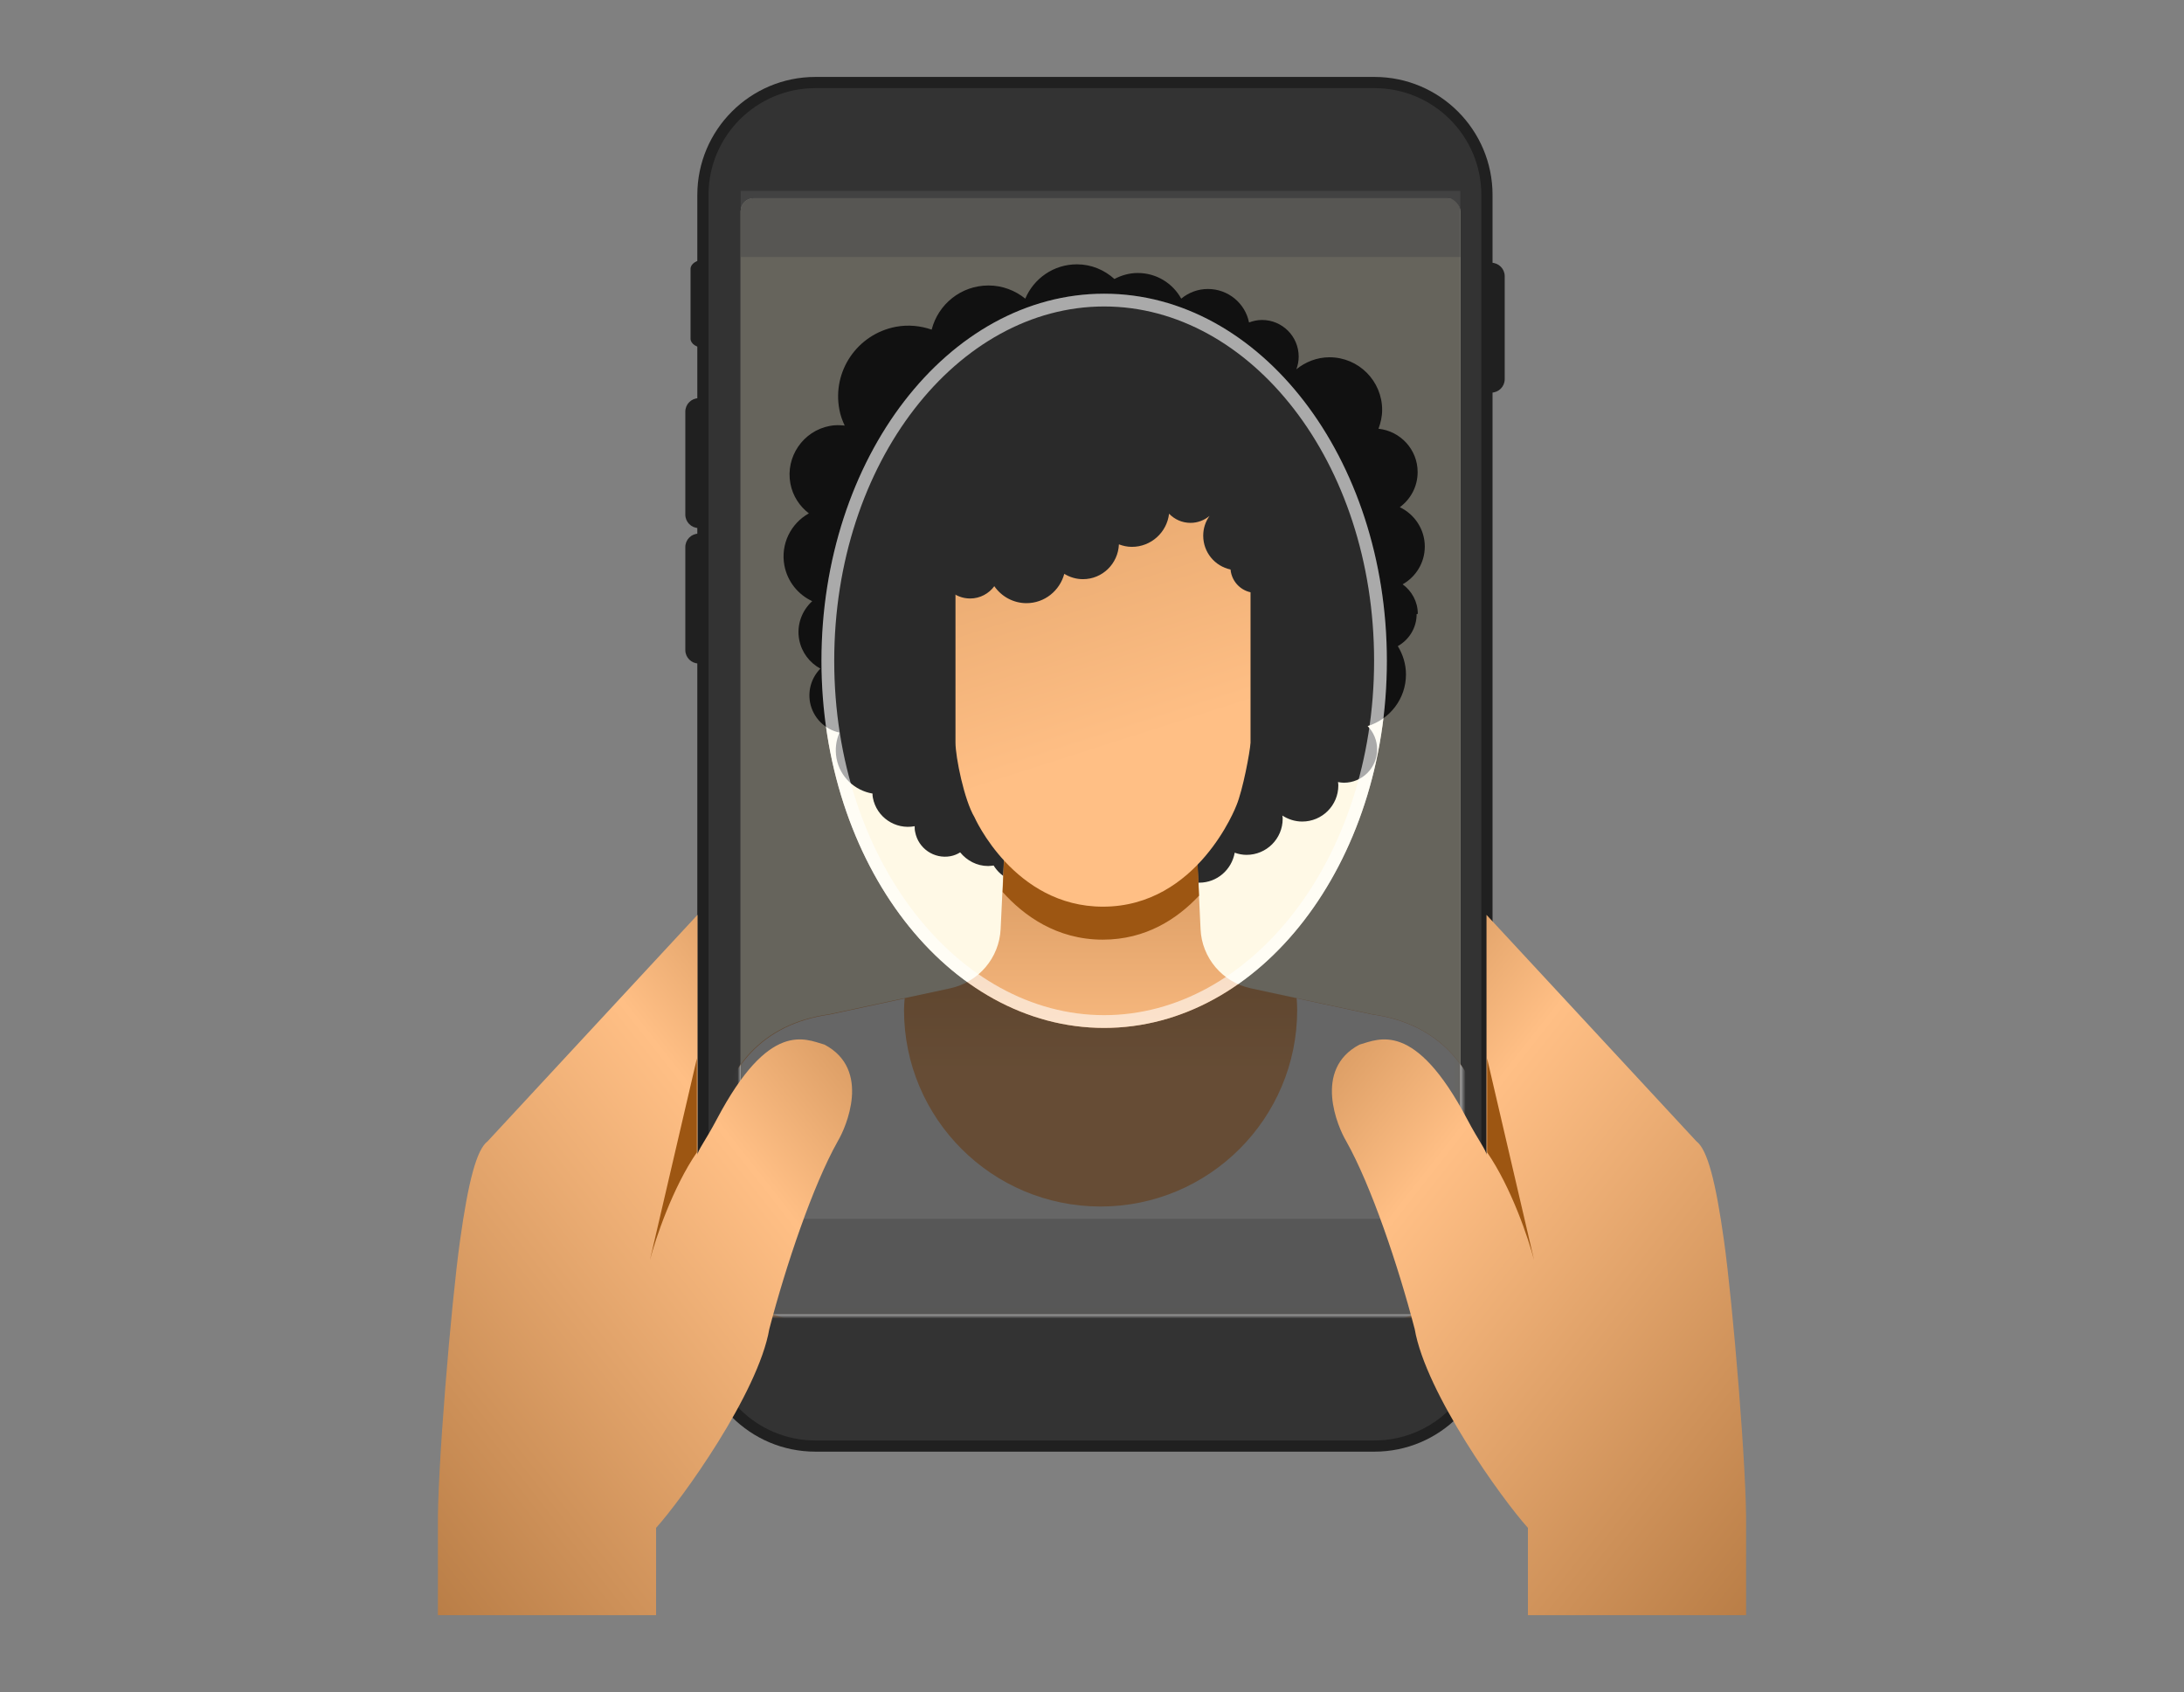 <svg width="342" height="265" viewBox="0 0 342 265" fill="none" xmlns="http://www.w3.org/2000/svg">
<rect x="0" y="0" width="342" height="265" fill="#808080" stroke="none"/>
<path d="M233.72 30.542V208.849C233.72 219.057 225.434 227.342 215.227 227.342H127.688C117.481 227.342 109.195 219.057 109.195 208.849L109.195 30.542C109.195 20.335 117.481 12.049 127.688 12.049L215.231 12.049C225.438 12.049 233.724 20.335 233.724 30.542H233.72Z" fill="#202020"/>
<path d="M127.687 13.802H215.23C224.469 13.802 231.969 21.303 231.969 30.542V208.85C231.969 218.089 224.469 225.589 215.23 225.589H127.687C118.448 225.589 110.947 218.089 110.947 208.85V30.542C110.947 21.303 118.448 13.802 127.687 13.802Z" fill="#333333"/>
<path d="M233.523 61.487V41.149C234.684 41.149 235.627 42.092 235.627 43.253V59.383C235.627 60.543 234.684 61.487 233.523 61.487Z" fill="#202020"/>
<path d="M109.42 82.698V62.36C108.259 62.36 107.316 63.303 107.316 64.464V80.594C107.316 81.754 108.259 82.698 109.42 82.698Z" fill="#202020"/>
<path d="M109.42 103.909V83.571C108.259 83.571 107.316 84.515 107.316 85.675V101.805C107.316 102.966 108.259 103.909 109.42 103.909Z" fill="#202020"/>
<path d="M110.256 54.471V40.684C109.086 40.684 108.135 41.323 108.135 42.11V53.045C108.135 53.832 109.086 54.471 110.256 54.471Z" fill="#202020"/>
<rect x="115.986" y="31.047" width="112.686" height="174.778" rx="2" fill="#FFF9E6"/>
<mask id="mask0_1257_9406" style="mask-type:alpha" maskUnits="userSpaceOnUse" x="115" y="35" width="114" height="171">
<rect x="115.986" y="35.647" width="112.686" height="170.179" rx="2" fill="#FFF9E6"/>
</mask>
<g mask="url(#mask0_1257_9406)">
<path d="M222.018 96.129C222.018 94.224 221.078 92.555 219.644 91.511C221.705 90.337 223.113 88.146 223.113 85.589C223.113 82.876 221.496 80.528 219.2 79.432C220.896 78.18 221.992 76.198 221.992 73.928C221.992 70.406 219.304 67.51 215.861 67.145C216.2 66.232 216.435 65.24 216.435 64.197C216.435 59.658 212.756 55.953 208.191 55.953C206.208 55.953 204.434 56.684 202.999 57.831C203.234 57.205 203.365 56.553 203.365 55.849C203.365 52.666 200.782 50.109 197.625 50.109C196.895 50.109 196.217 50.266 195.59 50.501C194.99 47.501 192.329 45.257 189.147 45.257C187.555 45.257 186.12 45.831 184.973 46.77C183.642 44.37 181.112 42.753 178.164 42.753C176.833 42.753 175.607 43.118 174.511 43.692C172.946 42.283 170.911 41.396 168.641 41.396C164.989 41.396 161.885 43.614 160.554 46.77C158.963 45.492 156.98 44.709 154.789 44.709C150.484 44.709 146.91 47.657 145.893 51.623C144.145 51.023 142.24 50.814 140.284 51.179C134.257 52.327 130.292 58.118 131.44 64.145C131.596 65.032 131.909 65.867 132.275 66.649C131.518 66.571 130.736 66.545 129.953 66.701C125.753 67.484 122.987 71.554 123.77 75.728C124.135 77.684 125.231 79.302 126.666 80.398C123.848 81.963 122.205 85.198 122.831 88.563C123.326 91.12 124.996 93.129 127.188 94.146C125.57 95.633 124.709 97.877 125.153 100.199C125.544 102.207 126.796 103.799 128.466 104.712C127.135 106.068 126.483 107.999 126.848 110.008C127.318 112.434 129.196 114.26 131.466 114.73C130.918 115.956 130.736 117.338 130.996 118.773C131.544 121.695 133.866 123.808 136.631 124.278C136.631 124.487 136.631 124.721 136.684 124.93C137.258 127.982 140.205 129.965 143.232 129.391C143.232 129.704 143.232 129.991 143.31 130.304C143.806 132.887 146.284 134.557 148.841 134.087C149.388 133.983 149.91 133.774 150.354 133.487C151.397 134.765 152.963 135.626 154.737 135.626C155.024 135.626 155.31 135.574 155.597 135.548C156.589 137.165 158.363 138.235 160.398 138.235C162.276 138.235 163.946 137.296 164.963 135.887C165.98 137.296 167.65 138.235 169.528 138.235C171.407 138.235 173.076 137.296 174.094 135.887C175.111 137.296 176.781 138.235 178.659 138.235C180.538 138.235 182.207 137.296 183.225 135.887C184.242 137.296 185.912 138.235 187.79 138.235C190.581 138.235 192.877 136.2 193.347 133.539C193.921 133.748 194.547 133.878 195.199 133.878C198.33 133.878 200.86 131.348 200.86 128.217C200.86 128.061 200.834 127.878 200.808 127.721C201.695 128.295 202.765 128.661 203.912 128.661C207.043 128.661 209.574 126.13 209.574 123C209.574 122.817 209.548 122.634 209.521 122.478C209.835 122.53 210.121 122.582 210.434 122.582C213.33 122.582 215.652 120.234 215.652 117.364C215.652 115.93 215.078 114.651 214.165 113.712C217.635 112.643 220.165 109.434 220.165 105.625C220.165 103.981 219.67 102.468 218.887 101.19C220.635 100.199 221.835 98.346 221.835 96.181L222.018 96.129Z" fill="#2A2A2A"/>
<path d="M242.471 301.912L232.636 176.089C230.914 167.402 225.514 160.306 214.87 158.845L198.747 155.401L195.852 154.775C191.443 153.836 188.182 150.001 187.999 145.488L187.634 137.792L187.399 132.914H157.293L157.059 137.792L156.693 145.488C156.485 150.001 153.25 153.81 148.815 154.775L145.919 155.401L129.797 158.845C119.153 160.332 113.752 167.402 112.031 176.089L102.195 301.912V329.904C102.195 329.904 101.83 338.331 106.37 338.722C106.813 338.748 107.204 338.748 107.596 338.774C110.283 338.905 111.222 335.566 111.352 332.774L112.187 313.86C112.239 312.921 113.022 312.165 113.935 312.217C114.848 312.269 115.553 313.052 115.527 314.017L115.213 321.243C115.135 322.887 116.387 324.296 117.979 324.348C119.57 324.426 120.927 323.148 121.005 321.478L121.605 310.73C121.709 308.486 122.231 304.729 119.831 301.26L116.961 298.364L130.005 207.682L130.084 207.969L133.606 226.544C137.519 249.449 137.127 253.075 132.771 267.371L126.692 286.468C124.266 294.738 124.266 310.547 124.266 310.547L126.718 353.462H126.744L133.214 465.406L158.598 464.962L165.929 353.436L167.937 325.313C167.937 325.313 168.72 321.295 169.398 320.434C170.885 318.53 173.885 318.687 175.216 320.434C175.868 321.295 176.677 325.313 176.677 325.313L178.686 353.436L185.99 464.962L211.374 465.406L217.844 353.462H217.87L220.322 310.547C220.322 310.547 220.322 294.738 217.896 286.468L211.974 267.684C208.217 255.032 206.861 249.475 210.983 226.57L214.505 207.995L214.583 207.682L227.627 298.364L224.757 301.26C222.357 304.729 222.879 308.486 222.983 310.73L223.583 321.478C223.661 323.122 225.018 324.4 226.609 324.348C228.201 324.269 229.453 322.887 229.375 321.243L229.062 314.017C229.01 313.078 229.74 312.269 230.653 312.217C231.566 312.191 232.349 312.921 232.401 313.86L233.236 332.774C233.366 335.566 234.305 338.905 236.993 338.774C237.384 338.774 237.775 338.774 238.219 338.722C242.758 338.331 242.367 329.904 242.367 329.904V301.912H242.471Z" fill="url(#paint0_linear_1257_9406)"/>
<path d="M187.765 140.296L187.66 137.792L187.426 132.914H157.32L157.085 137.792L157.007 139.696C160.268 143.349 165.433 147.158 172.686 147.158C179.469 147.158 184.373 143.871 187.739 140.296H187.765Z" fill="#9D5612"/>
<path d="M172.711 74.032L149.623 74.137V116.295C149.623 118.565 150.98 125.269 152.597 127.983C152.597 127.983 158.78 141.992 172.711 141.992C187.607 141.992 193.608 126.156 193.608 126.156C194.625 123.73 195.747 117.704 195.825 116.321V74.137L172.737 74.032H172.711Z" fill="url(#paint1_linear_1257_9406)"/>
<path d="M200.391 66.911H146.258L147.197 89.503H147.249C147.484 91.877 149.467 93.729 151.919 93.729C153.484 93.729 154.867 92.947 155.702 91.799C156.797 93.39 158.65 94.46 160.737 94.46C163.58 94.46 165.954 92.503 166.659 89.868C167.52 90.39 168.511 90.703 169.581 90.703C172.633 90.703 175.085 88.277 175.215 85.251C175.842 85.486 176.52 85.642 177.25 85.642C180.25 85.642 182.729 83.372 183.068 80.451C183.929 81.338 185.103 81.885 186.433 81.885C187.555 81.885 188.599 81.468 189.407 80.79C188.781 81.677 188.416 82.72 188.416 83.894C188.416 86.503 190.242 88.668 192.695 89.19C192.877 91.225 194.573 92.842 196.66 92.842C198.643 92.842 200.26 91.407 200.599 89.529L200.443 66.963L200.391 66.911Z" fill="#2A2A2A"/>
<path d="M212.053 267.736C211.818 266.98 211.609 266.249 211.401 265.545C209.183 258.136 208.244 253.544 208.557 246.631C208.713 241.57 209.47 235.361 211.061 226.621L214.662 207.76L214.74 208.308L234.593 201.029L232.636 176.115C230.914 167.428 225.514 160.332 214.87 158.871L207.279 157.253L203.052 156.34C203.078 156.94 203.131 157.54 203.131 158.166C203.131 175.15 189.356 188.95 172.347 188.95C155.337 188.95 141.563 175.176 141.563 158.166C141.563 157.566 141.615 156.966 141.667 156.366L129.875 158.897C119.231 160.384 113.831 167.454 112.109 176.141L110.101 201.812L129.928 209.064L130.11 207.812L130.188 208.099L130.397 209.221L130.449 209.56C130.449 209.56 130.449 209.56 130.449 209.612L131.388 214.621L133.658 226.674C137.571 249.579 137.18 253.205 132.823 267.501L126.745 286.598C126.588 287.094 126.458 287.641 126.327 288.215C126.275 288.398 126.249 288.633 126.197 288.815C126.119 289.181 126.04 289.546 125.962 289.937L170.938 290.198V290.407L218.731 290.12C218.497 288.868 218.236 287.668 217.923 286.598L212.001 267.814L212.053 267.736Z" fill="white"/>
</g>
<path fill-rule="evenodd" clip-rule="evenodd" d="M117.986 31.047C116.882 31.047 115.986 31.943 115.986 33.047V203.826C115.986 204.93 116.882 205.826 117.986 205.826H226.672C227.777 205.826 228.672 204.93 228.672 203.826V33.047C228.672 31.943 227.777 31.047 226.672 31.047H117.986ZM172.904 160.981C197.354 160.981 217.174 135.241 217.174 103.489C217.174 71.736 197.354 45.996 172.904 45.996C148.455 45.996 128.635 71.736 128.635 103.489C128.635 135.241 148.455 160.981 172.904 160.981Z" fill="black" fill-opacity="0.6"/>
<path fill-rule="evenodd" clip-rule="evenodd" d="M172.904 158.981C195.795 158.981 215.174 134.654 215.174 103.488C215.174 72.323 195.795 47.996 172.904 47.996C150.014 47.996 130.635 72.323 130.635 103.488C130.635 134.654 150.014 158.981 172.904 158.981ZM172.904 160.981C197.354 160.981 217.174 135.241 217.174 103.488C217.174 71.736 197.354 45.996 172.904 45.996C148.455 45.996 128.635 71.736 128.635 103.488C128.635 135.241 148.455 160.981 172.904 160.981Z" fill="white" fill-opacity="0.6"/>
<rect x="115.986" y="190.878" width="112.686" height="14.948" fill="#4D4D4D" fill-opacity="0.6"/>
<rect x="115.986" y="29.898" width="112.686" height="10.349" fill="#4D4D4D" fill-opacity="0.6"/>
<path d="M76.359 178.734L109.225 143.273V180.896C109.225 180.175 110.426 178.734 112.252 175.274C120.469 159.706 126.09 162.733 129.117 163.598C136.469 167.49 132.483 176.571 131.185 178.734C127.293 185.653 123.063 198.194 120.469 208.14C118.739 218.173 106.774 234.807 102.738 239.276V252.951H68.575V239.276C68.431 230.627 70.643 204.248 72.035 194.302C73.332 185.026 74.629 180.031 76.359 178.734Z" fill="url(#paint2_linear_1257_9406)"/>
<path d="M101.777 197.329L109.129 165.76V180.464C105.323 185.999 102.642 194.014 101.777 197.329Z" fill="#9D5612"/>
<path d="M265.642 178.734L232.776 143.273V180.896C232.776 180.175 231.575 178.734 229.749 175.274C221.532 159.706 215.911 162.733 212.884 163.598C205.532 167.49 209.518 176.571 210.816 178.734C214.708 185.653 218.938 198.194 221.532 208.14C223.262 218.173 235.227 234.807 239.263 239.276V252.951H273.426V239.276C273.57 230.627 271.358 204.248 269.966 194.302C268.669 185.026 267.372 180.031 265.642 178.734Z" fill="url(#paint3_linear_1257_9406)"/>
<path d="M240.224 197.329L232.872 165.76V180.464C236.678 185.999 239.359 194.014 240.224 197.329Z" fill="#9D5612"/>
<defs>
<linearGradient id="paint0_linear_1257_9406" x1="173.068" y1="104.154" x2="173.068" y2="316.793" gradientUnits="userSpaceOnUse">
<stop stop-color="#B67A43"/>
<stop offset="0.301" stop-color="#FFBF85"/>
</linearGradient>
<linearGradient id="paint1_linear_1257_9406" x1="126.553" y1="-2.165" x2="172.724" y2="141.992" gradientUnits="userSpaceOnUse">
<stop offset="0.041" stop-color="#B57A43"/>
<stop offset="0.847" stop-color="#FFBF85"/>
</linearGradient>
<linearGradient id="paint2_linear_1257_9406" x1="314.11" y1="31.702" x2="-111.416" y2="365.55" gradientUnits="userSpaceOnUse">
<stop offset="0.306" stop-color="#7F4712"/>
<stop offset="0.458" stop-color="#FFBF85"/>
<stop offset="0.737" stop-color="#7F4712"/>
</linearGradient>
<linearGradient id="paint3_linear_1257_9406" x1="27.891" y1="31.702" x2="453.417" y2="365.55" gradientUnits="userSpaceOnUse">
<stop offset="0.306" stop-color="#7F4712"/>
<stop offset="0.458" stop-color="#FFBF85"/>
<stop offset="0.737" stop-color="#7F4712"/>
</linearGradient>
</defs>
</svg>
